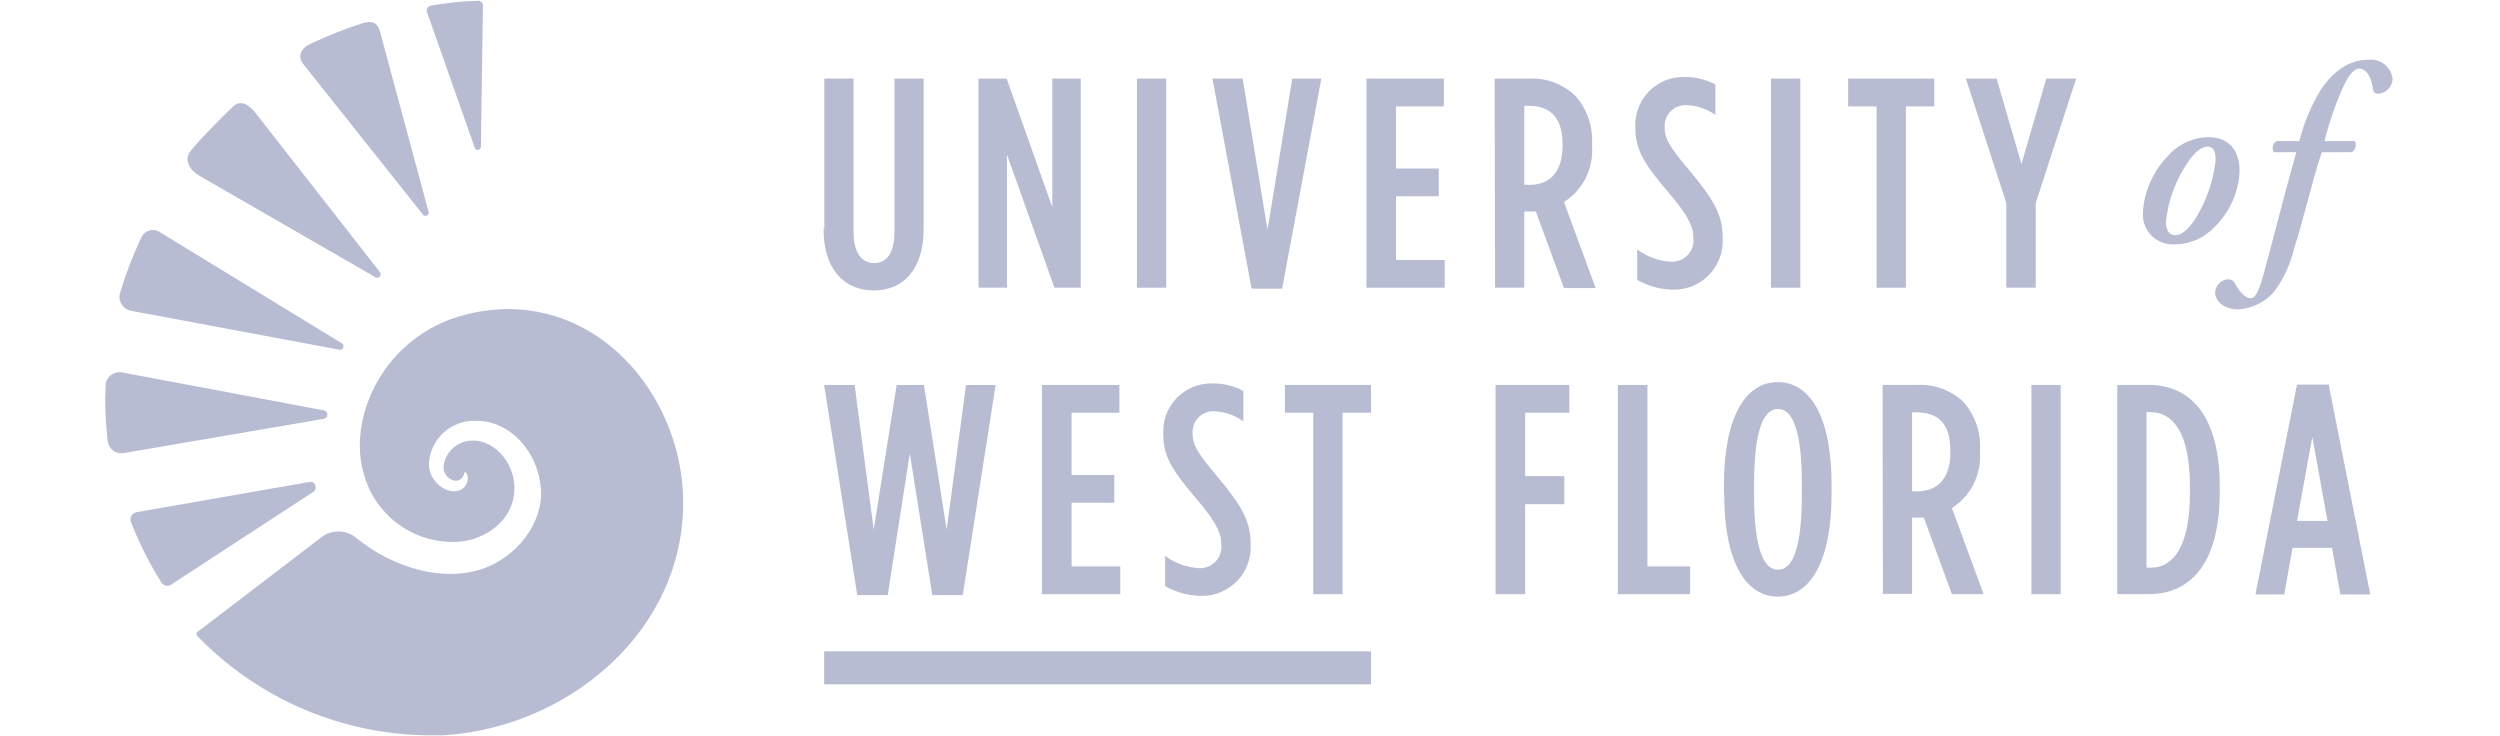 <svg xmlns="http://www.w3.org/2000/svg" xmlns:xlink="http://www.w3.org/1999/xlink" width="326" zoomAndPan="magnify" viewBox="0 0 244.5 72" height="96" preserveAspectRatio="xMidYMid meet" version="1.0"><defs><clipPath id="b31c100fee"><path d="M 41 0.074 L 48 0.074 L 48 15 L 41 15 Z M 41 0.074 " clip-rule="nonzero"/></clipPath><clipPath id="b171eb36f5"><path d="M 19 30 L 67 30 L 67 71.926 L 19 71.926 Z M 19 30 " clip-rule="nonzero"/></clipPath></defs><path fill="#b8bcd3" d="M 80.602 63.699 L 134.082 63.699 L 134.082 66.926 L 80.602 66.926 Z M 80.602 63.699 " fill-opacity="1" fill-rule="nonzero"/><path fill="#b8bcd3" d="M 80.602 37.652 L 83.582 37.652 L 85.449 51.793 L 87.695 37.652 L 90.363 37.652 L 92.582 51.793 L 94.477 37.652 L 97.371 37.652 L 94.16 58.195 L 91.18 58.195 L 88.98 44.348 L 86.82 58.195 L 83.84 58.195 Z M 80.602 37.652 " fill-opacity="1" fill-rule="nonzero"/><path fill="#b8bcd3" d="M 101.906 37.652 L 109.477 37.652 L 109.477 40.367 L 104.801 40.367 L 104.801 46.453 L 108.98 46.453 L 108.98 49.164 L 104.801 49.164 L 104.801 55.395 L 109.562 55.395 L 109.562 58.109 L 101.906 58.109 Z M 101.906 37.652 " fill-opacity="1" fill-rule="nonzero"/><path fill="#b8bcd3" d="M 113.953 57.348 L 113.953 54.367 C 114.926 55.086 116.016 55.488 117.227 55.566 C 117.535 55.586 117.836 55.539 118.121 55.426 C 118.41 55.316 118.66 55.148 118.875 54.926 C 119.09 54.703 119.246 54.445 119.348 54.152 C 119.445 53.859 119.48 53.559 119.445 53.25 C 119.445 52.301 119.121 51.301 117.227 49.043 C 114.645 46.031 113.77 44.691 113.77 42.473 C 113.75 42.148 113.766 41.828 113.812 41.508 C 113.859 41.188 113.938 40.875 114.047 40.57 C 114.16 40.27 114.301 39.98 114.473 39.707 C 114.641 39.43 114.84 39.176 115.062 38.945 C 115.285 38.711 115.531 38.504 115.801 38.32 C 116.066 38.137 116.348 37.984 116.648 37.859 C 116.945 37.734 117.254 37.641 117.57 37.582 C 117.887 37.52 118.207 37.492 118.531 37.5 C 119.617 37.48 120.641 37.727 121.598 38.234 L 121.598 41.215 C 120.746 40.598 119.793 40.262 118.742 40.215 C 118.453 40.203 118.176 40.254 117.91 40.359 C 117.641 40.469 117.406 40.625 117.207 40.832 C 117.008 41.039 116.855 41.277 116.758 41.547 C 116.656 41.82 116.617 42.098 116.637 42.387 C 116.637 43.434 117.02 44.195 118.895 46.414 C 121.609 49.633 122.312 51.062 122.312 53.25 C 122.332 53.574 122.316 53.898 122.27 54.219 C 122.223 54.539 122.141 54.852 122.031 55.156 C 121.918 55.461 121.777 55.75 121.605 56.027 C 121.438 56.301 121.238 56.559 121.016 56.793 C 120.793 57.027 120.547 57.238 120.281 57.422 C 120.016 57.609 119.734 57.766 119.438 57.895 C 119.141 58.02 118.832 58.117 118.516 58.184 C 118.195 58.246 117.875 58.281 117.551 58.281 C 116.273 58.273 115.074 57.957 113.961 57.328 " fill-opacity="1" fill-rule="nonzero"/><path fill="#b8bcd3" d="M 128.438 40.367 L 125.664 40.367 L 125.664 37.652 L 134.082 37.652 L 134.082 40.367 L 131.301 40.367 L 131.301 58.109 L 128.438 58.109 Z M 128.438 40.367 " fill-opacity="1" fill-rule="nonzero"/><path fill="#b8bcd3" d="M 146.266 37.652 L 153.48 37.652 L 153.48 40.367 L 149.16 40.367 L 149.16 46.566 L 152.988 46.566 L 152.988 49.309 L 149.16 49.309 L 149.16 58.109 L 146.266 58.109 Z M 146.266 37.652 " fill-opacity="1" fill-rule="nonzero"/><path fill="#b8bcd3" d="M 158.227 37.652 L 161.121 37.652 L 161.121 55.395 L 165.293 55.395 L 165.293 58.109 L 158.227 58.109 Z M 158.227 37.652 " fill-opacity="1" fill-rule="nonzero"/><path fill="#b8bcd3" d="M 176.223 48.316 L 176.223 47.422 C 176.223 41.957 175.273 39.996 173.891 39.996 C 172.512 39.996 171.547 41.957 171.547 47.422 L 171.547 48.301 C 171.547 53.758 172.5 55.719 173.891 55.719 C 175.281 55.719 176.223 53.758 176.223 48.301 M 168.605 48.301 L 168.605 47.422 C 168.605 40.672 170.766 37.367 173.871 37.367 C 176.977 37.367 179.129 40.672 179.129 47.422 L 179.129 48.301 C 179.129 55.051 176.965 58.348 173.871 58.348 C 170.777 58.348 168.625 55.043 168.625 48.316 " fill-opacity="1" fill-rule="nonzero"/><path fill="#b8bcd3" d="M 187.508 48.051 C 189.414 48.051 190.746 46.879 190.746 44.242 L 190.746 44.07 C 190.746 41.215 189.348 40.328 187.414 40.328 L 187.004 40.328 L 187.004 48.043 Z M 184.117 37.645 L 187.453 37.645 C 188.281 37.598 189.09 37.715 189.875 37.992 C 190.66 38.273 191.359 38.691 191.977 39.254 C 192.562 39.902 193 40.641 193.289 41.465 C 193.578 42.289 193.695 43.141 193.641 44.016 L 193.641 44.223 C 193.68 44.762 193.645 45.293 193.539 45.82 C 193.434 46.348 193.262 46.852 193.02 47.332 C 192.781 47.812 192.48 48.254 192.117 48.652 C 191.758 49.055 191.352 49.398 190.898 49.691 L 193.996 58.109 L 190.898 58.109 L 188.148 50.621 L 187.004 50.621 L 187.004 58.078 L 184.148 58.078 Z M 184.117 37.645 " fill-opacity="1" fill-rule="nonzero"/><path fill="#b8bcd3" d="M 198.672 37.652 L 201.535 37.652 L 201.535 58.109 L 198.672 58.109 Z M 198.672 37.652 " fill-opacity="1" fill-rule="nonzero"/><path fill="#b8bcd3" d="M 209.926 40.281 L 209.926 55.52 L 210.363 55.52 C 212.469 55.52 214.176 53.555 214.176 48.234 L 214.176 47.594 C 214.176 42.27 212.48 40.32 210.363 40.32 Z M 207.07 37.645 L 210.137 37.645 C 214.461 37.645 217.09 40.977 217.09 47.555 L 217.09 48.195 C 217.09 54.773 214.461 58.109 210.137 58.109 L 207.07 58.109 Z M 207.07 37.645 " fill-opacity="1" fill-rule="nonzero"/><path fill="#b8bcd3" d="M 227.629 50.945 L 226.145 42.738 L 224.648 50.945 Z M 224.648 37.613 L 227.746 37.613 L 231.812 58.137 L 228.887 58.137 L 228.07 53.574 L 224.211 53.574 L 223.395 58.137 L 220.582 58.137 Z M 224.648 37.613 " fill-opacity="1" fill-rule="nonzero"/><path fill="#b8bcd3" d="M 80.621 22.379 L 80.621 7.684 L 83.477 7.684 L 83.477 22.664 C 83.477 24.766 84.297 25.73 85.496 25.73 C 86.695 25.73 87.477 24.777 87.477 22.664 L 87.477 7.684 L 90.332 7.684 L 90.332 22.379 C 90.332 26.414 88.285 28.406 85.457 28.406 C 82.629 28.406 80.543 26.414 80.543 22.379 " fill-opacity="1" fill-rule="nonzero"/><path fill="#b8bcd3" d="M 95.695 7.684 L 98.449 7.684 L 102.914 20.254 L 102.914 7.684 L 105.695 7.684 L 105.695 28.137 L 103.125 28.137 L 98.477 15.109 L 98.477 28.137 L 95.695 28.137 Z M 95.695 7.684 " fill-opacity="1" fill-rule="nonzero"/><path fill="#b8bcd3" d="M 111.191 7.684 L 114.055 7.684 L 114.055 28.137 L 111.191 28.137 Z M 111.191 7.684 " fill-opacity="1" fill-rule="nonzero"/><path fill="#b8bcd3" d="M 118.578 7.684 L 121.531 7.684 L 123.961 22.473 L 126.387 7.684 L 129.227 7.684 L 125.391 28.234 L 122.406 28.234 Z M 118.578 7.684 " fill-opacity="1" fill-rule="nonzero"/><path fill="#b8bcd3" d="M 133.637 7.684 L 141.207 7.684 L 141.207 10.406 L 136.531 10.406 L 136.531 16.48 L 140.711 16.48 L 140.711 19.195 L 136.531 19.195 L 136.531 25.426 L 141.293 25.426 L 141.293 28.137 L 133.637 28.137 Z M 133.637 7.684 " fill-opacity="1" fill-rule="nonzero"/><path fill="#b8bcd3" d="M 149.566 18.082 C 151.473 18.082 152.816 16.922 152.816 14.273 L 152.816 14.09 C 152.816 11.281 151.406 10.348 149.484 10.348 L 149.074 10.348 L 149.074 18.062 Z M 146.18 7.684 L 149.512 7.684 C 150.344 7.641 151.156 7.762 151.941 8.047 C 152.723 8.336 153.422 8.762 154.035 9.332 C 154.621 9.98 155.059 10.715 155.348 11.543 C 155.637 12.367 155.754 13.219 155.703 14.09 L 155.703 14.293 C 155.742 14.828 155.707 15.359 155.602 15.891 C 155.5 16.418 155.324 16.922 155.086 17.402 C 154.844 17.883 154.543 18.324 154.18 18.727 C 153.82 19.125 153.414 19.469 152.957 19.758 L 156.055 28.176 L 152.957 28.176 L 150.207 20.691 C 150.094 20.691 149.949 20.691 149.836 20.691 L 149.074 20.691 L 149.074 28.137 L 146.215 28.137 Z M 146.18 7.684 " fill-opacity="1" fill-rule="nonzero"/><path fill="#b8bcd3" d="M 160.121 27.426 L 160.121 24.395 C 161.094 25.117 162.188 25.52 163.395 25.598 C 163.703 25.617 164 25.57 164.289 25.457 C 164.574 25.348 164.828 25.18 165.039 24.957 C 165.254 24.734 165.41 24.48 165.512 24.188 C 165.613 23.898 165.645 23.598 165.613 23.293 C 165.613 22.34 165.293 21.328 163.395 19.082 C 160.824 16.074 159.938 14.719 159.938 12.5 C 159.918 12.18 159.934 11.855 159.98 11.539 C 160.027 11.219 160.105 10.906 160.215 10.602 C 160.328 10.297 160.469 10.012 160.641 9.734 C 160.812 9.461 161.008 9.207 161.23 8.973 C 161.457 8.742 161.699 8.531 161.969 8.348 C 162.234 8.168 162.516 8.012 162.816 7.891 C 163.113 7.766 163.422 7.672 163.738 7.613 C 164.059 7.551 164.379 7.523 164.699 7.531 C 165.785 7.512 166.809 7.758 167.766 8.262 L 167.766 11.234 C 166.906 10.637 165.957 10.32 164.91 10.281 C 164.625 10.273 164.348 10.32 164.078 10.43 C 163.812 10.535 163.578 10.691 163.379 10.898 C 163.18 11.102 163.027 11.34 162.93 11.609 C 162.828 11.879 162.789 12.156 162.805 12.445 C 162.805 13.492 163.188 14.254 165.062 16.473 C 167.777 19.691 168.48 21.121 168.48 23.309 C 168.5 23.633 168.484 23.957 168.434 24.277 C 168.387 24.594 168.309 24.906 168.195 25.211 C 168.082 25.516 167.941 25.805 167.773 26.078 C 167.602 26.355 167.402 26.609 167.18 26.844 C 166.957 27.078 166.715 27.289 166.449 27.477 C 166.184 27.66 165.902 27.816 165.602 27.945 C 165.305 28.07 165 28.168 164.68 28.23 C 164.363 28.297 164.043 28.328 163.719 28.328 C 162.441 28.328 161.242 28.008 160.129 27.375 " fill-opacity="1" fill-rule="nonzero"/><path fill="#b8bcd3" d="M 173.203 7.684 L 176.07 7.684 L 176.07 28.137 L 173.203 28.137 Z M 173.203 7.684 " fill-opacity="1" fill-rule="nonzero"/><path fill="#b8bcd3" d="M 183.527 10.406 L 180.746 10.406 L 180.746 7.684 L 189.168 7.684 L 189.168 10.406 L 186.395 10.406 L 186.395 28.137 L 183.527 28.137 Z M 183.527 10.406 " fill-opacity="1" fill-rule="nonzero"/><path fill="#b8bcd3" d="M 196.215 19.844 L 192.262 7.684 L 195.27 7.684 L 197.699 16.043 L 200.129 7.684 L 203.051 7.684 L 199.098 19.844 L 199.098 28.137 L 196.215 28.137 Z M 196.215 19.844 " fill-opacity="1" fill-rule="nonzero"/><path fill="#b8bcd3" d="M 214.602 21.566 C 215.75 19.766 216.445 17.805 216.688 15.684 C 216.688 15.008 216.594 14.34 215.898 14.34 C 215.449 14.34 214.945 14.617 214.277 15.434 C 212.895 17.305 212.078 19.398 211.82 21.711 C 211.82 22.461 212.145 23.004 212.719 23.004 C 213.289 23.004 213.859 22.605 214.621 21.539 M 212.164 15.082 C 212.664 14.559 213.242 14.156 213.902 13.867 C 214.562 13.578 215.254 13.426 215.973 13.414 C 218.184 13.414 219.051 14.93 219.031 16.797 C 218.977 17.816 218.742 18.789 218.32 19.723 C 217.898 20.652 217.324 21.473 216.594 22.188 C 216.086 22.73 215.492 23.152 214.809 23.453 C 214.129 23.75 213.414 23.898 212.668 23.902 C 212.457 23.914 212.242 23.902 212.031 23.871 C 211.82 23.836 211.617 23.781 211.418 23.703 C 211.219 23.625 211.031 23.527 210.852 23.406 C 210.676 23.285 210.512 23.148 210.367 22.992 C 210.219 22.84 210.09 22.668 209.98 22.484 C 209.871 22.301 209.781 22.109 209.715 21.906 C 209.645 21.703 209.602 21.496 209.578 21.281 C 209.559 21.07 209.559 20.855 209.582 20.645 C 209.664 19.59 209.934 18.582 210.383 17.625 C 210.832 16.668 211.434 15.82 212.191 15.082 " fill-opacity="1" fill-rule="nonzero"/><path fill="#b8bcd3" d="M 227.07 14.883 C 226.223 17.367 225.164 21.891 224.355 24.328 C 223.992 25.871 223.34 27.277 222.395 28.547 C 221.461 29.582 220.305 30.152 218.918 30.262 C 217.527 30.262 216.633 29.473 216.633 28.594 C 216.656 28.258 216.789 27.969 217.023 27.727 C 217.258 27.484 217.543 27.348 217.879 27.309 C 218.238 27.309 218.484 27.473 218.621 27.805 C 219.117 28.672 219.66 29.168 220.09 29.168 C 220.516 29.168 220.801 28.777 221.309 27.062 C 222.145 24.082 223.336 19.254 224.582 14.883 L 222.375 14.883 C 222.262 14.691 222.238 14.488 222.293 14.277 C 222.352 14.066 222.477 13.906 222.668 13.797 L 224.879 13.797 C 225.328 11.988 226.043 10.289 227.02 8.703 C 228.258 6.883 229.82 5.844 231.641 5.844 C 231.922 5.812 232.203 5.836 232.477 5.914 C 232.75 5.996 232.996 6.125 233.219 6.305 C 233.441 6.484 233.617 6.699 233.754 6.949 C 233.891 7.199 233.973 7.465 234 7.75 C 233.973 8.121 233.828 8.441 233.57 8.711 C 233.309 8.977 232.992 9.129 232.621 9.168 C 232.27 9.168 232.117 9.023 232.066 8.672 C 231.867 7.234 231.277 6.711 230.727 6.711 C 230.355 6.711 229.887 7.035 229.238 8.332 C 228.438 10.094 227.805 11.918 227.336 13.797 L 230.297 13.797 C 230.398 13.988 230.422 14.191 230.359 14.398 C 230.301 14.609 230.18 14.77 229.992 14.883 Z M 227.07 14.883 " fill-opacity="1" fill-rule="nonzero"/><path fill="#b8bcd3" d="M 16.727 57.184 L 30.672 48.082 C 30.883 47.918 30.938 47.711 30.84 47.461 C 30.738 47.211 30.555 47.102 30.289 47.129 L 13.328 50.098 C 13.227 50.117 13.133 50.16 13.047 50.223 C 12.961 50.281 12.895 50.359 12.844 50.453 C 12.793 50.543 12.762 50.645 12.758 50.746 C 12.75 50.852 12.766 50.953 12.805 51.051 C 13.605 53.109 14.594 55.074 15.766 56.945 C 15.867 57.113 16.008 57.219 16.199 57.266 C 16.387 57.312 16.562 57.285 16.727 57.184 Z M 16.727 57.184 " fill-opacity="1" fill-rule="nonzero"/><path fill="#b8bcd3" d="M 41.926 20.758 L 37.164 3.082 C 36.926 2.18 36.348 1.988 35.449 2.273 C 33.75 2.824 32.09 3.477 30.469 4.234 C 29.52 4.664 29.043 5.379 29.613 6.207 L 41.363 20.988 C 41.461 21.113 41.586 21.148 41.734 21.086 C 41.883 21.027 41.945 20.918 41.926 20.758 Z M 41.926 20.758 " fill-opacity="1" fill-rule="nonzero"/><path fill="#b8bcd3" d="M 37.129 26.578 L 25.012 11.074 C 24.355 10.246 23.547 9.691 22.785 10.426 C 21.613 11.551 19.691 13.48 18.641 14.758 C 17.945 15.605 18.559 16.664 19.5 17.188 L 36.641 27.07 C 36.711 27.141 36.793 27.172 36.887 27.172 C 36.984 27.172 37.066 27.137 37.133 27.066 C 37.199 27 37.23 26.918 37.23 26.82 C 37.23 26.727 37.195 26.645 37.129 26.578 Z M 37.129 26.578 " fill-opacity="1" fill-rule="nonzero"/><g clip-path="url(#b31c100fee)"><path fill="#b8bcd3" d="M 41.766 1.195 L 46.414 14.406 C 46.43 14.492 46.473 14.559 46.543 14.609 C 46.613 14.656 46.695 14.676 46.777 14.66 C 46.863 14.641 46.934 14.598 46.98 14.527 C 47.031 14.457 47.047 14.379 47.031 14.293 L 47.23 0.551 C 47.234 0.418 47.191 0.309 47.098 0.215 C 47.008 0.121 46.895 0.074 46.766 0.074 C 45.203 0.117 43.652 0.277 42.117 0.559 C 41.973 0.586 41.863 0.668 41.793 0.797 C 41.723 0.926 41.711 1.059 41.766 1.195 Z M 41.766 1.195 " fill-opacity="1" fill-rule="nonzero"/></g><path fill="#b8bcd3" d="M 31.68 40.137 L 11.93 36.422 C 11.734 36.387 11.543 36.395 11.352 36.441 C 11.16 36.488 10.988 36.574 10.832 36.699 C 10.68 36.824 10.559 36.973 10.469 37.148 C 10.383 37.324 10.336 37.512 10.328 37.711 C 10.246 39.52 10.312 41.32 10.527 43.117 C 10.547 43.305 10.602 43.48 10.691 43.645 C 10.785 43.805 10.906 43.945 11.055 44.059 C 11.203 44.172 11.367 44.25 11.551 44.293 C 11.734 44.336 11.914 44.34 12.102 44.309 L 31.68 40.957 C 31.898 40.91 32.012 40.773 32.012 40.547 C 32.012 40.32 31.898 40.188 31.68 40.137 Z M 31.68 40.137 " fill-opacity="1" fill-rule="nonzero"/><path fill="#b8bcd3" d="M 33.434 33.578 L 15.566 22.664 C 15.418 22.574 15.258 22.52 15.086 22.5 C 14.914 22.48 14.746 22.496 14.582 22.547 C 14.418 22.598 14.27 22.68 14.141 22.793 C 14.008 22.906 13.906 23.039 13.832 23.195 C 12.996 24.961 12.301 26.781 11.738 28.652 C 11.684 28.84 11.668 29.027 11.695 29.223 C 11.723 29.414 11.785 29.594 11.887 29.762 C 11.988 29.926 12.117 30.062 12.277 30.176 C 12.438 30.285 12.613 30.359 12.805 30.395 L 33.203 34.203 C 33.383 34.227 33.508 34.152 33.57 33.98 C 33.633 33.809 33.586 33.676 33.434 33.578 Z M 33.434 33.578 " fill-opacity="1" fill-rule="nonzero"/><g clip-path="url(#b171eb36f5)"><path fill="#b8bcd3" d="M 45.574 30.758 C 37.441 32.797 33.898 41.004 35.613 46.473 C 35.746 46.941 35.922 47.402 36.129 47.844 C 36.34 48.289 36.586 48.715 36.863 49.117 C 37.145 49.523 37.453 49.898 37.793 50.254 C 38.137 50.605 38.504 50.93 38.898 51.223 C 39.293 51.516 39.707 51.777 40.145 52 C 40.578 52.227 41.031 52.414 41.5 52.566 C 41.965 52.719 42.441 52.828 42.93 52.902 C 43.414 52.977 43.902 53.012 44.395 53.004 C 46.992 53.004 49.82 51.301 50.25 48.52 C 50.715 45.461 48.344 42.977 46.156 43.09 C 45.812 43.098 45.484 43.164 45.164 43.289 C 44.848 43.418 44.562 43.594 44.305 43.824 C 44.051 44.051 43.844 44.316 43.688 44.621 C 43.527 44.926 43.426 45.246 43.383 45.586 C 43.367 45.758 43.387 45.926 43.438 46.09 C 43.488 46.254 43.566 46.402 43.676 46.539 C 43.785 46.672 43.914 46.781 44.062 46.863 C 44.215 46.949 44.375 47 44.547 47.023 C 44.762 47.027 44.949 46.961 45.109 46.82 C 45.273 46.68 45.367 46.504 45.395 46.289 C 45.395 46.156 45.594 46.176 45.648 46.289 C 45.773 46.59 45.781 46.891 45.672 47.195 C 45.566 47.5 45.371 47.734 45.09 47.891 C 43.84 48.527 41.965 47.176 41.945 45.422 C 41.957 45.129 41.996 44.84 42.062 44.555 C 42.133 44.27 42.227 43.992 42.348 43.727 C 42.473 43.461 42.621 43.207 42.793 42.973 C 42.965 42.734 43.16 42.516 43.375 42.316 C 43.594 42.117 43.828 41.945 44.078 41.793 C 44.328 41.641 44.594 41.516 44.867 41.414 C 45.145 41.316 45.426 41.242 45.719 41.199 C 46.008 41.156 46.301 41.141 46.594 41.156 C 49.938 41.156 52.648 44.234 52.906 47.824 C 53.137 51.031 50.641 54.621 46.766 55.766 C 43.25 56.793 38.566 55.633 34.859 52.621 C 34.625 52.422 34.359 52.266 34.07 52.156 C 33.777 52.043 33.477 51.984 33.168 51.977 C 32.855 51.969 32.551 52.012 32.258 52.109 C 31.961 52.207 31.688 52.348 31.441 52.539 L 19.301 61.812 C 19.238 61.863 19.211 61.93 19.211 62.008 C 19.211 62.086 19.238 62.152 19.301 62.203 C 20.789 63.742 22.418 65.121 24.184 66.332 C 25.949 67.543 27.82 68.566 29.793 69.402 C 31.77 70.234 33.805 70.863 35.906 71.289 C 38.004 71.711 40.129 71.922 42.27 71.918 L 43.223 71.918 C 56.324 71.191 68.27 60.488 66.668 46.738 C 65.41 36.711 56.68 27.969 45.574 30.758 Z M 45.574 30.758 " fill-opacity="1" fill-rule="nonzero"/></g></svg>